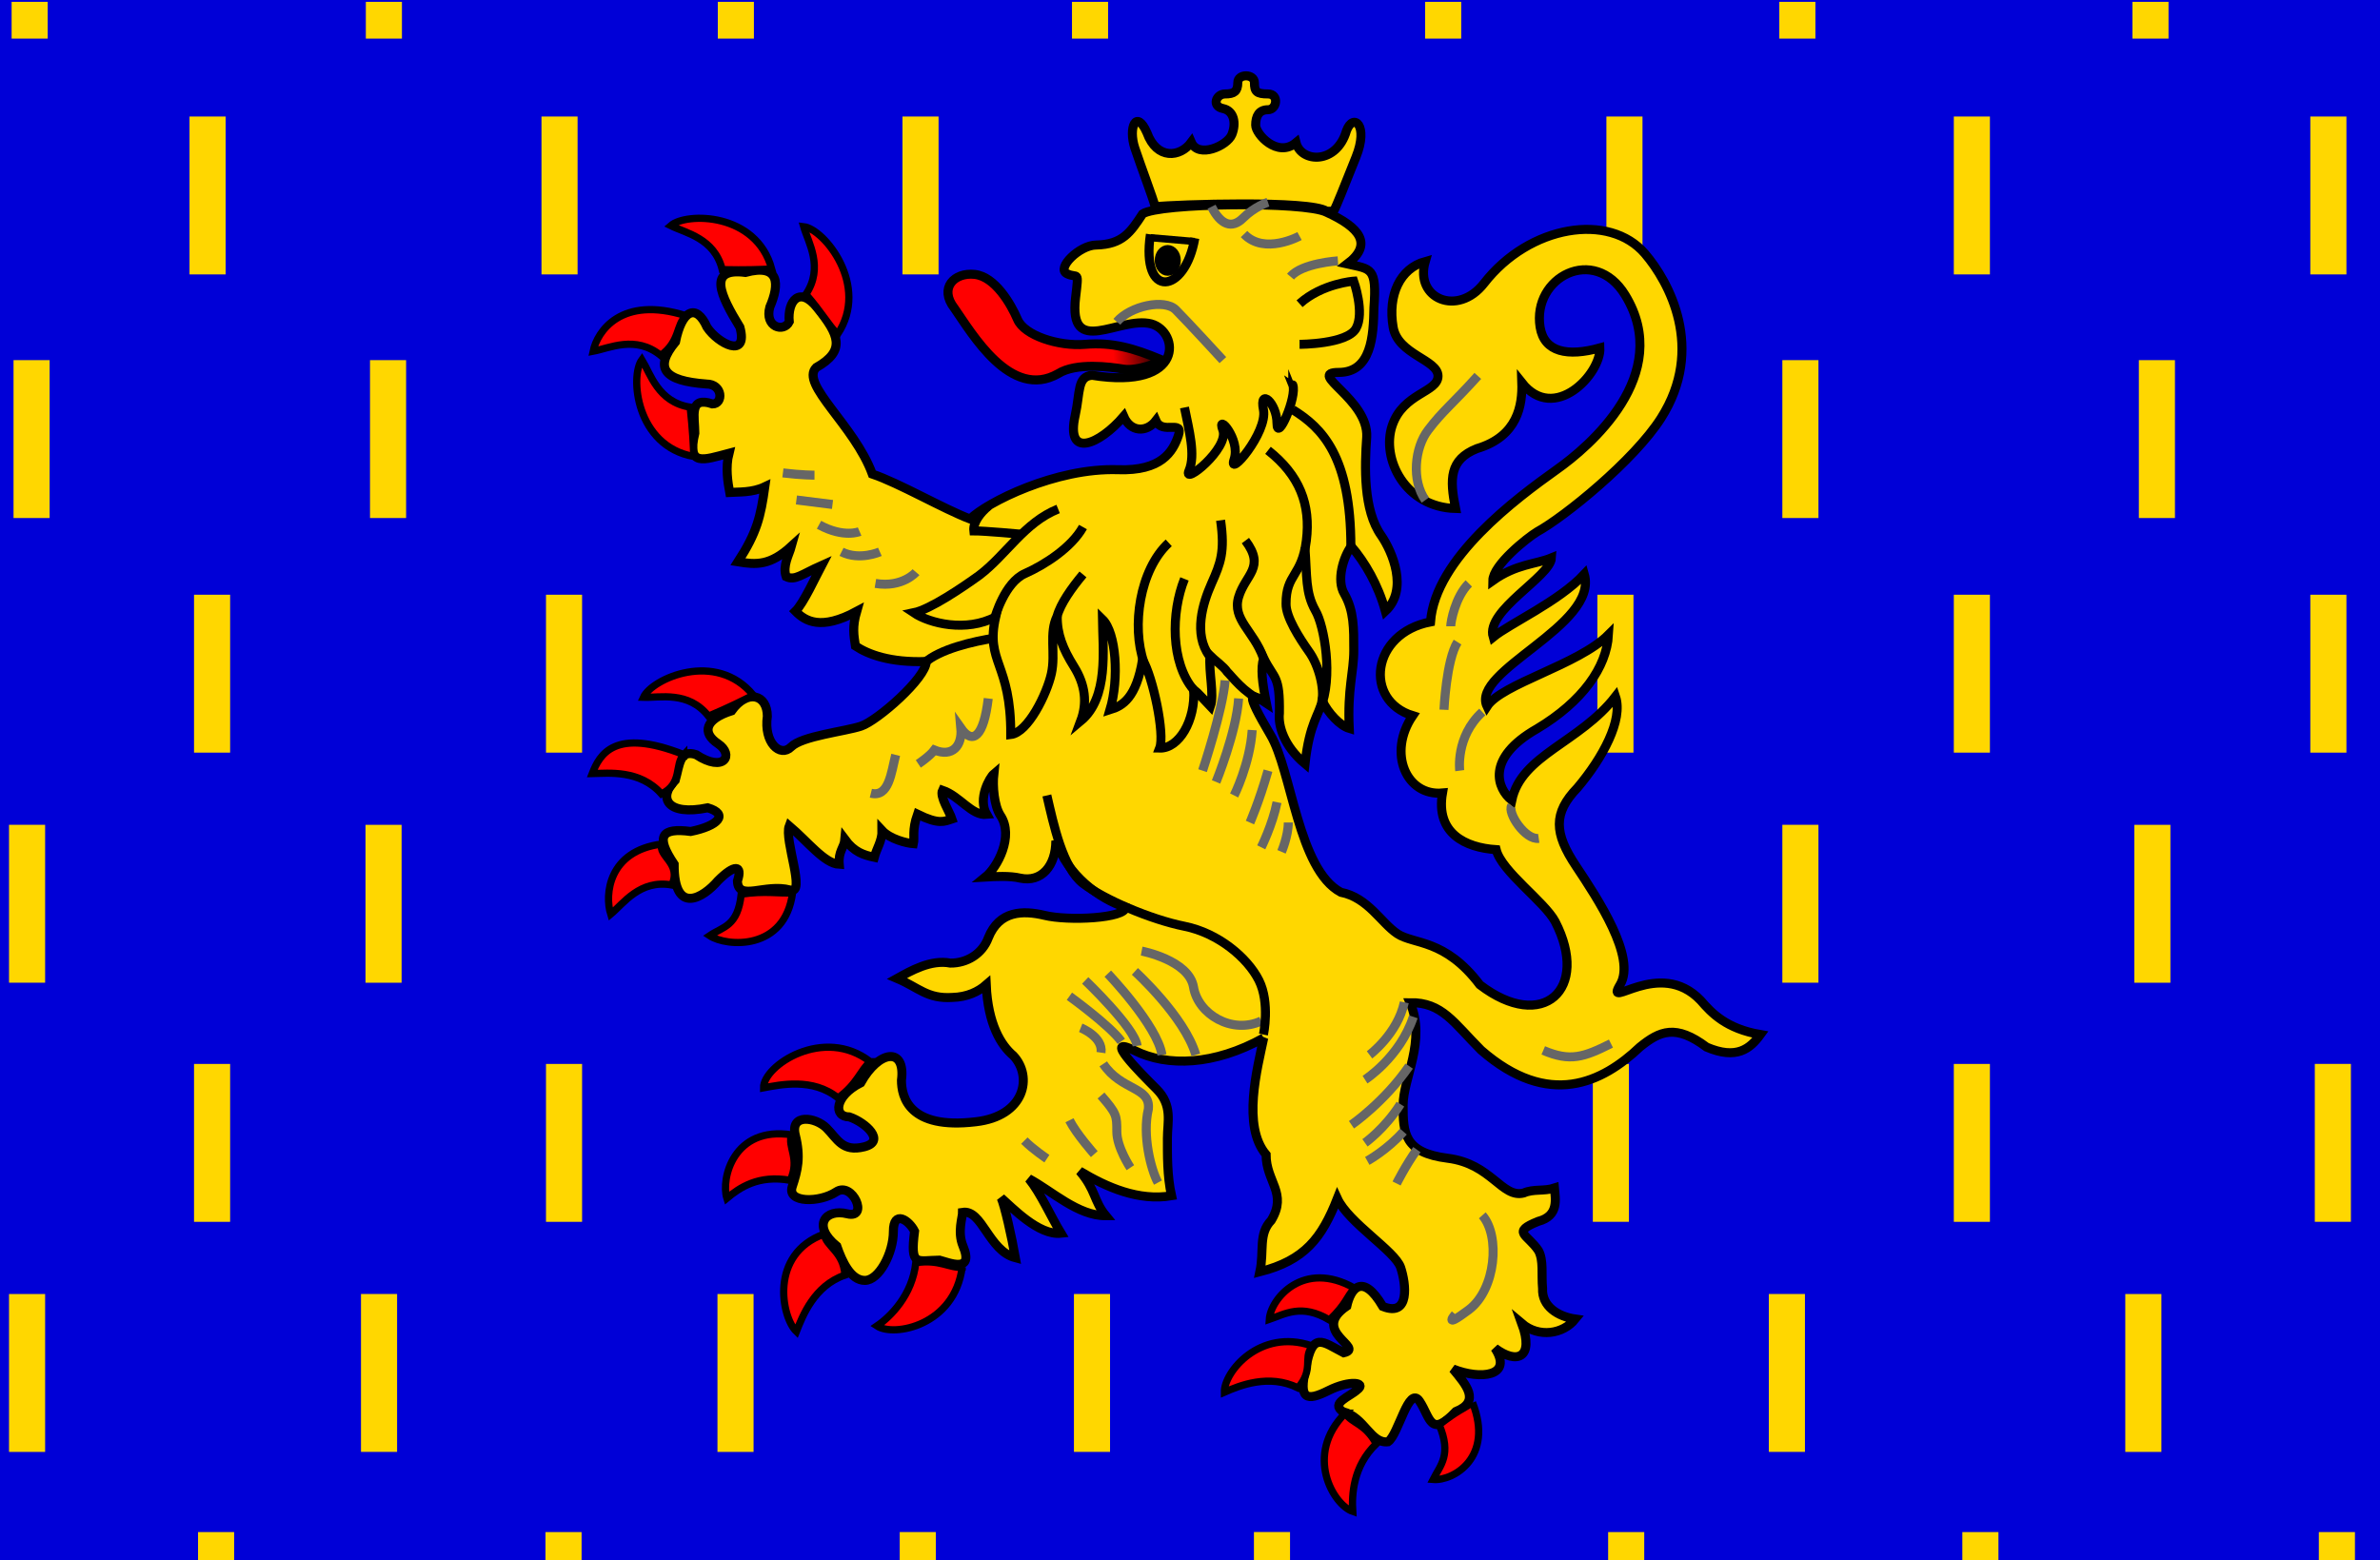 <?xml version="1.0" encoding="UTF-8"?>
<svg xmlns="http://www.w3.org/2000/svg" xmlns:xlink="http://www.w3.org/1999/xlink" width="329.65" height="216.14">
<defs>
<linearGradient id="lg" y2="62.126" gradientUnits="userSpaceOnUse" y1="61.953" gradientTransform="scale(1.39,0.719)" x2="110.73" x1="115.85">
<stop stop-color="#000" offset="0"/>
<stop stop-color="#f00" offset="1"/>
</linearGradient>
</defs>
<rect height="216.14" width="329.65" fill="#0000d7"/>
<g fill="#ffd700">
<rect transform="translate(0,0.625)" height="21.875" width="5" y="81.767" x="221.25"/>
<rect transform="translate(0,-0.625)" height="21.875" width="5" y="16.767" x="222.5"/>
<rect height="21.875" width="5" y="147.39" x="220.62"/>
<rect transform="translate(0,0.625)" height="21.875" width="5" y="81.767" x="26.875"/>
<rect transform="translate(0,-0.625)" height="21.875" width="5" y="114.89" x="1.25"/>
<rect transform="translate(0,-1.205309e-4)" height="21.875" width="5" y="114.27" x="50.625"/>
<rect transform="translate(0,-0.625)" height="21.875" width="5" y="148.02" x="26.875"/>
<rect transform="translate(0,0.625)" height="21.875" width="5" y="146.77" x="75.625"/>
<rect transform="translate(0,-0.625)" height="21.875" width="5" y="179.89" x="50"/>
<rect transform="translate(0,-6.331045e-5)" height="21.875" width="5" y="179.27" x="99.375"/>
<rect transform="translate(0,-4.423697e-5)" height="3.961" width="5" y="212.25" x="75.555"/>
<rect transform="translate(0,-0.625)" height="21.875" width="5" y="16.767" x="125"/>
<rect transform="translate(0,1.25)" height="21.875" width="5" y="81.142" x="75.625"/>
<rect transform="translate(0,-0.625)" height="21.875" width="5" y="16.767" x="75"/>
<rect transform="translate(0,-0.625)" height="21.875" width="5" y="50.517" x="51.25"/>
<rect transform="translate(0,1.25)" height="21.875" width="5" y="48.642" x="246.87"/>
<rect transform="translate(0,1.25)" height="21.875" width="5" y="81.142" x="270.62"/>
<rect transform="translate(0,-0.625)" height="21.875" width="5" y="114.89" x="246.87"/>
<rect transform="translate(0,0.625)" height="21.875" width="5" y="146.77" x="270.62"/>
<rect transform="translate(0,-0.625)" height="21.875" width="5" y="179.89" x="245"/>
<rect height="21.875" width="5" y="179.27" x="294.37"/>
<rect height="21.875" width="5" y="82.392" x="320"/>
<rect transform="translate(0,-0.625)" height="21.875" width="5" y="16.767" x="270.62"/>
<rect height="21.875" width="5" y="16.142" x="320"/>
<rect height="21.875" width="5" y="49.892" x="296.25"/>
<rect height="21.875" width="5" y="147.39" x="320.62"/>
<rect transform="translate(0,-0.625)" height="21.875" width="5" y="50.517" x="1.875"/>
<rect transform="translate(0,-1.25)" height="21.875" width="5" y="180.52" x="1.25"/>
<rect height="21.875" width="5" y="114.27" x="295.62"/>
<rect transform="translate(0,-0.625)" height="21.875" width="5" y="179.89" x="148.75"/>
<rect transform="translate(0,-1.25)" height="21.875" width="5" y="17.392" x="26.25"/>
<rect transform="translate(0,0.312)" height="3.961" width="5" y="211.93" x="173.68"/>
<rect transform="translate(0,-0.313)" height="3.961" width="5" y="212.56" x="124.62"/>
<rect transform="translate(0,-2.516348e-5)" height="3.961" width="5" y="212.25" x="27.43"/>
<rect height="3.961" width="5" y="212.25" x="321.18"/>
<rect height="3.961" width="5" y="212.25" x="271.8"/>
<rect height="3.961" width="5" y="212.25" x="222.74"/>
<rect height="5.094" width="5" y="0.255" x="295.36"/>
<rect height="5.094" width="5" y="0.255" x="197.39"/>
<rect height="5.094" width="5" y="0.255" x="246.45"/>
<rect height="5.094" width="5" y="0.255" x="99.422"/>
<rect height="5.094" width="5" y="0.255" x="148.48"/>
<rect height="5.094" width="5" y="0.255" x="1.609"/>
<rect height="5.094" width="5" y="0.255" x="50.672"/>
</g>
<g transform="translate(0,-0.002)" stroke="#000" stroke-width="1.25">
<g fill="#ffd700">
<path d="m175.03,143.8c-6.832,3.796-13.336,4.022-17.89,1.745-4.555-2.277,0.759,3.037,3.037,5.314s1.518,4.555,1.518,6.832c0,2.277-0.041,5.228,0.571,7.967-4.555,0.759-8.921-1.135-12.717-3.413,2.235,2.607,1.925,4.132,3.609,6.175-3.846,0.035-7.474-3.428-10.652-5.126,1.648,2.041,3.038,5.226,4.452,7.559-3.101,0.337-6.789-3.594-8.295-4.899,0.486,1.021,1.472,5.451,1.974,8.293-3.71-0.971-4.597-6.727-7.313-6.29,0.009,0.638-0.754,2.72,0.058,4.666,1.605,3.847-2.043,2.261-3.248,1.955-3.186,0.038-4.079,0.956-3.46-4.007-0.759-1.518-2.934-3.014-2.934,0.023,0,3.037-2.003,6.793-3.952,6.793-1.949,0-3.138-2.59-3.882-4.743-3.499-2.842-1.589-5.244,1.448-4.485,3.037,0.759,0.743-4.555-1.534-3.037-2.277,1.518-6.848,1.55-6.089-0.727,0.759-2.277,1.19-4.086,0.43-7.122-0.759-3.037,2.794-2.52,4.312-1.002,1.518,1.518,2.191,3.365,5.228,2.606s0.227-3.365-2.051-4.14c-2.277,0-2.05-2.9,1.566-4.727,2.521-4.535,6.245-5.033,5.643-0.344,0,2.277,1.024,6.848,10.268,5.744,6.832-0.759,7.967-6.268,5.228-9.164-1.706-1.432-3.513-4.355-3.756-9.819-1.111,0.965-2.625,1.702-4.689,1.756-3.496,0.223-4.652-1.36-7.655-2.631,1.871-1.04,4.65-2.652,7.376-2.127,2.248,0.025,4.427-1.251,5.256-3.497,1.518-3.796,4.808-3.82,7.763-3.123,3.31,0.82,11.254,0.416,11.254-1.103-3.644-1.147-8.126-4.536-9.662-9.237-0.007,3.506-2.002,5.818-4.934,5.19-1.419-0.345-3.495-0.229-4.819-0.152,1.625-1.314,4.005-5.648,2.073-8.538-0.886-1.361-1.09-4.079-0.911-5.749-0.556,0.469-2.267,3.379-0.991,5.611-2.077,0.2-3.701-2.52-6.112-3.349-0.43,0.877,0.982,2.997,1.304,3.98-1.084,0.358-1.814,0.79-4.771-0.654-0.786,2.238-0.381,3.283-0.564,4.082-0.936-0.07-3.225-0.624-4.351-1.837,0.024,1.437-0.75,2.51-1.073,3.717-1.484-0.313-2.772-0.72-4.069-2.473-0.101,1.135-0.94,1.638-0.784,3.451-2.032-0.101-4.357-3.15-6.925-5.329-0.743,1.926,2.395,9.642,0.118,8.883-3.483-0.931-7.192,1.636-7.294-1.244,0.759-2.277-0.415-2.325-2.692-0.048-2.019,2.363-6.105,4.924-6.073-2.277-2.638-3.929-1.761-5.071,2.293-4.539,3.796-0.759,5.33-2.386,2.364-3.279-5.722,1.174-6.911-1.448-4.5-3.827,0.603-2.121,0.603-4.296,2.88-3.537,3.913,2.567,5.314,0,3.037-1.518-2.277-1.518-1.777-3.397,1.879-4.555,2.191-3.052,4.954-2.277,4.954,0.759-0.517,3.639,1.777,5.76,3.295,4.242,1.518-1.518,7.412-2.121,9.69-2.88,2.277-0.759,9.03-6.676,9.03-8.953-5.017,0.184-8.052-0.985-9.812-2.147-0.23-1.492-0.451-2.645,0.17-4.794-4.951,2.658-7.096,1.372-8.476-0.022,1.093-1.062,2.86-4.902,3.619-6.342-2.771,1.229-3.675,2.144-4.912,1.548-0.517-1.502,0.402-3.018,0.73-4.208-2.928,2.68-4.843,2.579-7.401,2.157,2.642-4.094,3.133-6.242,3.723-10.399-1.773,0.842-3.694,0.705-4.868,0.781-0.251-1.355-0.607-3.429-0.102-5.422-3.578,0.94-5.846,1.894-4.727-2.794,0-2.277-0.877-5.157,2.45-4.038,1.518,0,1.432-2.762-0.845-2.762-5.894-0.431-7.294-2.191-4.281-5.846,0.861-4.344,2.849-5.416,4.367-2.019,1.518,2.277,5.744,4.462,4.555,0-2.74-4.462-4.532-8.28,0.759-7.591,4.774-1.292,4.743,1.659,3.381,4.797-0.759,2.794,1.933,3.553,2.692,2.035-0.274-2.896,1.455-5.001,3.866-1.949,3.014,3.741,4.031,5.932-0.141,8.296-2.277,2.277,5.314,8.013,7.779,14.752,3.671,1.228,9.805,4.804,13.547,6.229,2.277-2.277,11.864-7.13,20.496-6.832,5.973,0.203,7.591-2.457,8.35-4.734,0.759-2.277-2.246-0.048-3.107-2.067-1.292,1.684-3.522,1.62-4.469-0.587-3.358,3.906-8.105,5.975-6.707-0.188,0.693-3.142,0.251-5.346,2.325-5.502,12.923,2.082,12.107-6.096,8.178-7.129-4.388-1.106-11.467,4.85-10.456-3.655,0.475-3.995,0.313-2.536-1.206-3.295-1.518-0.759,1.776-3.968,4.054-3.968,3.655-0.086,4.759-1.761,6.433-4.312,2.277-1.518,22.414-1.761,25.45-0.242,4.673,2.121,6.488,4.453,2.896,7.177,3.297,0.743,4.104,0.412,3.694,6.057-0.067,3.888-0.329,8.969-4.883,8.969s4.169,3.701,3.882,8.96c-0.293,4.104-0.478,10.134,2.003,13.626,1.556,2.252,3.789,7.496,0.587,10.487-1.027-3.699-2.809-6.723-4.735-8.995-1.11,1.539-2.071,4.717-0.961,6.586,1.361,2.375,1.314,4.827,1.314,7.864s-0.891,5.286-0.627,10.791c-1.265-0.379-2.904-2.082-3.751-3.855-0.425,2.023-1.746,3.047-2.377,8.757-2.907-2.424-3.74-5.283-3.545-7.005,0.07-5.346-0.669-4.609-2.187-7.646-0.429,1.455-0.204,3.345,0.378,6.251-2.277-1.518-3.053-1.751,0.552,4.366,2.971,4.942,3.841,18.659,9.764,21.83,3.796,0.759,5.55,4.226,7.827,5.744,2.277,1.518,6.581,0.664,11.426,7.075,8.72,6.669,15.285,0.63,10.44-8.749-1.481-2.788-7.419-6.934-8.178-9.971-4.29-0.281-8.398-2.284-7.435-7.85-4.978,0.462-7.655-5.525-4.124-10.714-6.802-2.089-5.769-11.403,2.465-12.991,0.657-8.822,11.926-17.131,17.46-21.083,4.478-3.149,16.26-13.138,9.508-24.19-4.272-7.009-12.912-2.487-11.786,4.453,0.578,3.454,3.792,4.102,8.28,2.864,0.158,3.595-6.319,10.509-10.816,4.813,0.102,3.093-0.539,7.451-6.229,9.141-3.796,1.518-3.773,4.21-2.95,8.296-6.996-0.18-10.299-6.911-8.781-11.466,1.518-4.555,6.354-4.609,6.354-6.887s-5.548-2.95-6.214-6.762c-0.765-4.465,0.963-8.153,4.446-9.11-1.511,5.157,4.512,7.705,8.147,3.021,6.293-8.085,17.371-9.845,22.289-4.093,3.33,3.896,8.373,13.107,2.223,22.774-3.734,5.869-13.393,13.687-17.174,15.754-1.377,0.834-6.104,4.591-6.129,6.759,3.27-2.321,5.907-2.24,8.126-3.151-0.137,2.614-9.177,7.284-8.074,10.977,2.307-1.881,9.083-4.924,12.624-8.716,2.019,7.108-15.818,13.388-13.473,18.313,2.024-3.141,12.612-5.731,16.823-9.931-0.267,4.525-3.608,9.259-9.885,13.023-7.224,4.108-5.502,8.352-3.513,9.92,1.314-6.277,9.405-7.987,14.367-14.382,1.088,3.249-1.784,8.516-5.266,12.64-3.397,3.522-3.24,6.3-0.204,10.854,3.037,4.555,8.382,12.647,6.105,16.442-2.277,3.796,5.407-3.875,11.167,2.175,1.502,1.734,3.524,3.913,8.271,4.722-1.418,1.954-3.294,3.517-7.45,1.743-4.265-3.202-6.479-2.261-9.241-0.016-5.173,4.915-12.606,8.618-21.999,0.43-3.796-3.796-5.398-6.635-9.837-6.574,2.277,5.314-0.963,10.424-0.963,14.22,0,3.796,0.102,6.574,6.175,7.333,6.073,0.759,7.489,5.572,10.526,4.813,1.373-0.602,2.797-0.206,4.259-0.684,0.136,1.529,0.642,3.858-2.25,4.617-3.796,1.518-1.485,1.766,0.033,4.043,0.746,1.366,0.389,3.272,0.574,5.26-0.124,2.441,2.104,3.88,4.528,4.225-1.694,2.105-5.052,2.619-7.407,0.619,1.747,4.784-0.684,5.696-3.721,3.418,2.56,3.922-2.013,4.4-5.809,2.881,1.801,2.184,3.876,4.483,0.393,5.899-3.569,3.741-3.506,0.845-5.024-1.432-1.518-2.277-2.903,4.634-4.367,5.62-2.411,0.297-3.225-3.413-6.261-4.172-1.745-1.19,0.931-2.051,2.003-3.037,1.33-0.986-0.963-1.401-3.999,0.118-3.037,1.518-4.147,1.228-3.13-3.1,0.931-5.189,2.284-3.671,5.251-2.137,3.052-0.705-4.75-2.949,0.429-6.475,0.524-2.373,2.154-4.739,4.981,0.056,3.796,1.518,3.23-3.128,2.471-5.406s-7.215-6.175-8.765-9.556c-2.162,5.492-4.501,8.559-10.732,10.16,0.627-2.915-0.246-5.222,1.58-7.128,2.277-3.796-0.717-5.309-0.717-9.105-3.358-3.968-1.206-11.949-0.329-16.168z"/>
<path d="m184.71,29.267c0.478-0.849,1.334-3.123,3.101-7.5,1.802-4.464-0.368-6.169-1.306-3.669-1.366,4.727-6.289,4.464-6.995,1.669-2.57,2.15-5.59-1.181-5.59-2.43s0.454-2.132,1.704-2.132,1.562-2.188,0-2.188-1.875-0.312-1.875-1.562-2.303-1.275-2.303-0.025-0.514,1.588-1.764,1.588-1.87,1.704-0.308,2.016,1.875,2.046,1.25,3.609-4.653,3.343-5.62,1.074c-1.545,2.097-4.778,2.449-6.148-1.34-1.477-3.326-2.606-0.671-1.669,2.141,0.938,2.812,2.5,6.875,2.812,8.125,2.812-0.312,21.562-0.938,23.75,0.625h0.962v-0z"/>
</g>
<path d="m160.76,49.801c-3.75-1.562-6.694-2.41-10.444-2.097-3.75,0.312-8.438-1.25-9.375-3.438s-3.125-5.938-5.938-6.25-5,1.875-2.812,4.688c2.438,3.482,7.812,12.813,14.375,9.062,2.5-1.562,7.188-0.938,9.062-0.625,1.875,0.313,5.444-1.028,5.132-1.34z" fill="url(#lg)"/>
<g stroke="#666" fill="none">
<path d="m203.44,80.829c-1.875,1.875-2.5,5.312-2.5,5.938"/>
<path d="m201.88,88.954c-1.562,2.5-1.875,9.375-1.875,9.375"/>
<path d="m204.69,52.079c-3.409,3.791-4.905,4.878-6.875,7.5-1.891,2.448-2.314,7.015-0.394,9.703"/>
<path d="m205.31,98.642c-3.75,3.437-3.125,8.125-3.125,8.125"/>
<path d="m209.38,111.63c-0.635,0.966,1.879,4.784,3.75,4.517"/>
<path d="m223.13,144.58c-3.75,1.875-5.632,2.542-9.375,0.938"/>
<path d="m205.31,168.37c2.5,2.812,1.882,10.274-1.868,13.087-3.75,2.812-1.875,0.625-1.875,0.625"/>
<path d="m194.51,138.86c-0.938,4.375-4.819,7.278-4.819,7.278"/>
<path d="m195.76,140.87c-1.875,5.625-6.694,8.705-6.694,8.705"/>
<path d="m195.18,147.7c-3.438,5-7.99,8.125-7.99,8.125"/>
<path d="m193.97,152.97c-2.188,3.438-4.91,5.358-4.91,5.358"/>
<path d="m194.38,156.77c-2.188,2.5-5,4.062-5,4.062"/>
<path d="m196.25,159.27c-1.562,2.188-2.812,4.688-2.812,4.688"/>
<path d="m152.81,147.39c2.5,3.75,6.562,3.125,6.25,6.25-0.859,3.633,0.352,8.398,1.328,10.195"/>
<path d="m152.5,151.77c2.188,2.5,2.188,2.812,2.188,5s1.875,5,1.875,5"/>
<path d="m148.13,155.2c0.938,1.875,3.438,4.688,3.438,4.688"/>
<path d="m141.88,158.02c1.25,1.25,3.125,2.5,3.125,2.5"/>
<path d="m154.69,44.579c1.875-2.188,6.604-3.215,8.167-1.653s6.521,6.965,6.521,6.965"/>
<path d="m169.69,94.267c-0.312,4.062-3.125,12.5-3.125,12.5"/>
<path d="m171.56,96.767c-0.312,4.687-3.125,11.563-3.125,11.563"/>
<path d="m173.44,101.14c-0.312,4.688-2.5,9.063-2.5,9.063"/>
<path d="m175.63,106.77c-1.25,4.375-2.5,7.188-2.5,7.188"/>
<path d="m176.88,111.14c-0.625,3.125-2.188,6.25-2.188,6.25"/>
<path d="m178.44,113.95c0,1.875-0.938,4.062-0.938,4.062"/>
<path d="m136.88,96.767c-0.625,5.312-2.146,6.462-3.795,4.104,0.222,2.455-1.167,4.059-3.663,3.038-0.625,0.851-2.229,1.92-2.229,1.92"/>
<path d="m124.06,104.58c-0.625,2.5-0.938,5.938-3.438,5.312"/>
<path d="m108.44,65.517c2.5,0.312,4.375,0.312,4.375,0.312"/>
<path d="m110.31,69.267c5,0.625,5,0.625,5,0.625"/>
<path d="m113.44,72.704c3.438,1.875,5.625,0.938,5.625,0.938"/>
<path d="m116.56,76.454c2.5,1.25,5.312,0,5.312,0"/>
<path d="m121.25,80.829c3.75,0.625,5.625-1.562,5.625-1.562"/>
<path d="m165.63,146.14c-1.562-5.312-8.438-11.562-8.438-11.562"/>
<path d="m160.94,146.14c-0.625-4.062-7.5-11.25-7.5-11.25"/>
<path d="m157.5,144.89c-0.312-2.5-7.188-9.062-7.188-9.062"/>
<path d="m155.31,144.27c-1.562-2.188-7.188-6.25-7.188-6.25"/>
<path d="m152.5,145.83c0.312-2.188-2.812-3.438-2.812-3.438"/>
<path d="m174.69,141.45c-4.062,1.875-8.75-0.938-9.375-4.688s-7.188-5-7.188-5"/>
<path d="m167.81,28.642c1.25,2.5,2.812,3.125,4.375,1.562s3.438-2.188,3.438-2.188"/>
<path d="m172.31,32.426c2.812,2.944,7.687,0.278,7.687,0.278"/>
<path d="m178.75,38.329c1.562-1.875,6.562-2.188,6.562-2.188"/>
</g>
<g stroke-width="1" fill="#f00">
<path d="m116,46.326c4.532-6.757-1.873-14.614-4.685-14.926,0.625,2.188,2.812,5.625,0.312,9.375,2.188,2.5,3.123,4.262,4.372,5.512v-0,0.039z"/>
<path d="m106.89,37.269c-2.125-7.867-11.857-7.87-13.985-6.005,2.037,1.014,6.05,1.718,7.132,6.093,3.321,0.071,5.087-0.008,6.853-0.088v-0z"/>
<path d="m94.989,43.734c-8.93-2.818-12.26,2.162-12.837,4.932,2.237-0.415,5.866-2.268,9.363,0.576,2.696-1.941,2.119-4.317,3.482-5.444l-0.007-0.064z"/>
<path d="m120.54,147.09c-6.43-5.006-14.831,0.535-14.783,3.618,2.237-0.415,6.816-1.444,10.313,1.399,2.696-1.941,3.108-3.891,4.471-5.017h-0z"/>
<path d="m104.34,96.31c-5.179-6.292-14.047-2.282-15.217,0.295,2.273,0.084,6.22-0.929,9.009,2.611,3.055-1.304,4.631-2.105,6.207-2.905l-0-0z"/>
<path d="m94.705,104.54c-9.589-3.801-11.654-0.007-12.676,2.631,2.275-0.044,6.609-0.555,9.594,2.821,2.976-1.475,1.753-4.065,3.082-5.453h-0z"/>
<path d="m91.684,116.93c-7.428,0.938-7.941,7.02-7.099,9.722,1.753-1.45,4.024-4.833,8.462-4.047,1.412-3.007-2.006-4.028-1.363-5.675h-0z"/>
<path d="m109.65,157.22c-8.053-1.25-9.816,6.083-8.974,8.784,1.753-1.45,4.337-3.27,8.775-2.485,1.412-3.007-0.444-4.653,0.2-6.3h-0z"/>
<path d="m114.15,170.96c-7.655,2.794-5.883,11.553-3.842,13.512,0.835-2.116,2.458-6.365,6.724-7.82-0.215-3.315-2.651-3.94-2.882-5.693v0z"/>
<path d="m187.61,178.46c-7.082-4.03-11.629,1.502-11.802,4.326,2.154-0.732,4.468-2.229,8.337,0.083,2.389-2.308,2.279-3.098,3.466-4.408l-0-0z"/>
<path d="m181.62,186.43c-7.085-2.417-12.091,3.615-12.032,6.444,2.087-0.907,6.144-2.589,10.19-0.603,2.191-2.497,0.766-4.125,1.841-5.529h-0l-0.039-0.039,0.039-0.273z"/>
<path d="m186.33,195.78c-5.745,5.779-1.644,12.709,1.036,13.616-0.142-2.271,0.012-6.245,3.257-9.373-1.602-2.91-3.34-2.754-4.293-4.243v0z"/>
<path d="m203.96,194.31c2.983,7.583-2.642,10.887-5.462,10.657,1.031-2.028,2.583-3.423,0.845-7.581,2.624-2.037,3.152-2.088,4.618-3.077l-0,0z"/>
<path d="m133.27,175.56c-1.052,8.081-9.447,9.7-11.805,8.136,1.882-1.278,4.895-4.274,5.382-8.754,3.282-0.515,4.662,0.776,6.423,0.618l-0,0z"/>
<path d="m109.78,123.68c-1.052,8.081-9.134,7.512-11.492,5.948,1.882-1.278,3.89-1.262,4.377-5.743,3.282-0.515,5.355-0.048,7.116-0.205l-0,0z"/>
<path d="m96.096,63.246c-8.021-1.438-8.864-11.134-7.19-13.414,1.186,1.941,2.234,5.879,6.686,6.579,0.358,3.303,0.431,5.069,0.504,6.835l-0-0z"/>
</g>
<g fill="none">
<path d="m159.34,32.469c-1.337,9.09,4.812,8.288,6.149,0.535"/>
<path d="m145,110.2c0.938,4.062,2.188,10,5,12.188,2.812,2.188,9.375,5,14.062,5.938,4.688,0.938,8.75,4.375,10.312,7.5,1.562,3.125,0.625,7.5,0.625,7.5"/>
<path d="m146.56,70.517c-4.688,1.875-7.194,6.378-10.938,9.199-2.233,1.614-6.779,4.712-9.062,5.176,2.209,1.485,7.271,2.729,11.349,0.569-1.456,6.378,2.129,6.306,2.089,16.306,2.392-0.282,5-5.625,5.625-8.437,0.625-2.812-0.383-5.632,0.812-7.983-0.034,2.482,0.766,4.521,2.328,7.021s1.86,5.025,0.922,7.525c3.9-3.241,3.067-9.892,3.011-14.097,1.907,1.852,2.329,8.242,1.051,12.535,1.785-0.547,3.624-1.668,4.512-6.943,1.432,2.416,3.11,10.353,2.364,12.256,2.657,0.065,4.975-3.786,4.715-8.152,0.489,0.399,1.822,1.852,2.311,2.366,0.557-1.664-0.247-4.693-0.056-7.029,0.6,0.591,1.906,1.516,2.392,2.258,0.69,0.675,2.314,2.904,4.697,3.925"/>
<path d="m179.06,56.767c4.062,2.5,8.047,6.484,8.047,18.984"/>
<path d="m175.63,62.392c4.375,3.438,5.938,7.5,5.312,12.5s-2.832,4.597-2.812,8.75c-0.042,1.824,1.877,4.797,3.125,6.562,1.436,1.974,2.243,5.263,1.816,7.044"/>
<path d="m180.74,75.829c0.312,4.062,0.047,6.235,1.445,8.75,1.255,2.094,2.498,9.327,0.684,13.587"/>
<path d="m172.5,74.892c2.812,3.75,0,4.688-0.938,7.812s2.089,4.705,3.41,8.414"/>
<path d="m169.06,72.079c0.625,4.375,0,5.938-1.25,8.75s-2.503,7.021-0.325,10.015"/>
<path d="m164.06,80.204c-1.875,4.688-1.9,11.565,1.225,15.315"/>
<path d="m161.88,75.204c-4.062,3.75-5.152,11.625-3.45,16.525"/>
<path d="m150,79.579c-1.562,1.875-3.109,4.041-3.585,5.811"/>
<path d="m150,73.017c-1.562,2.812-5.23,5.2-8.043,6.45s-4.145,6.05-4.145,6.05"/>
<path d="m180,42.079c3.125-2.812,7.5-3.125,7.5-3.125s1.562,4.375,0.312,6.562-7.812,2.188-7.812,2.188"/>
<path d="m136.93,70.103c-1.085,0.874-2.188,2.277-2.047,3.445,1.562,0,6.571,0.464,6.571,0.464"/>
<path d="m164.06,56.454c0.625,3.125,1.562,6.562,0.625,8.75s5.625-3.125,4.688-5.625,2.5,1.25,1.562,4.062,4.688-3.75,4.062-6.875,1.875-0.938,1.875,1.875,2.812-3.75,2.188-5.312-0.625-1.562-0.625-1.562"/>
<path d="m138.07,88.346c-3.476,0.535-7.873,1.604-10.012,3.476"/>
<path d="m159.35,32.932,6.127,0.527" stroke-width="1"/>
</g>
<path d="m170.3,38.752c0,1.107-0.718,2.005-1.604,2.005-0.886,0-1.604-0.898-1.604-2.005,0-1.107,0.718-2.005,1.604-2.005,0.886,0,1.604,0.898,1.604,2.005z" transform="matrix(0.81,0,0,0.81,25.102,4.689)" fill="#000"/>
</g>
</svg>
